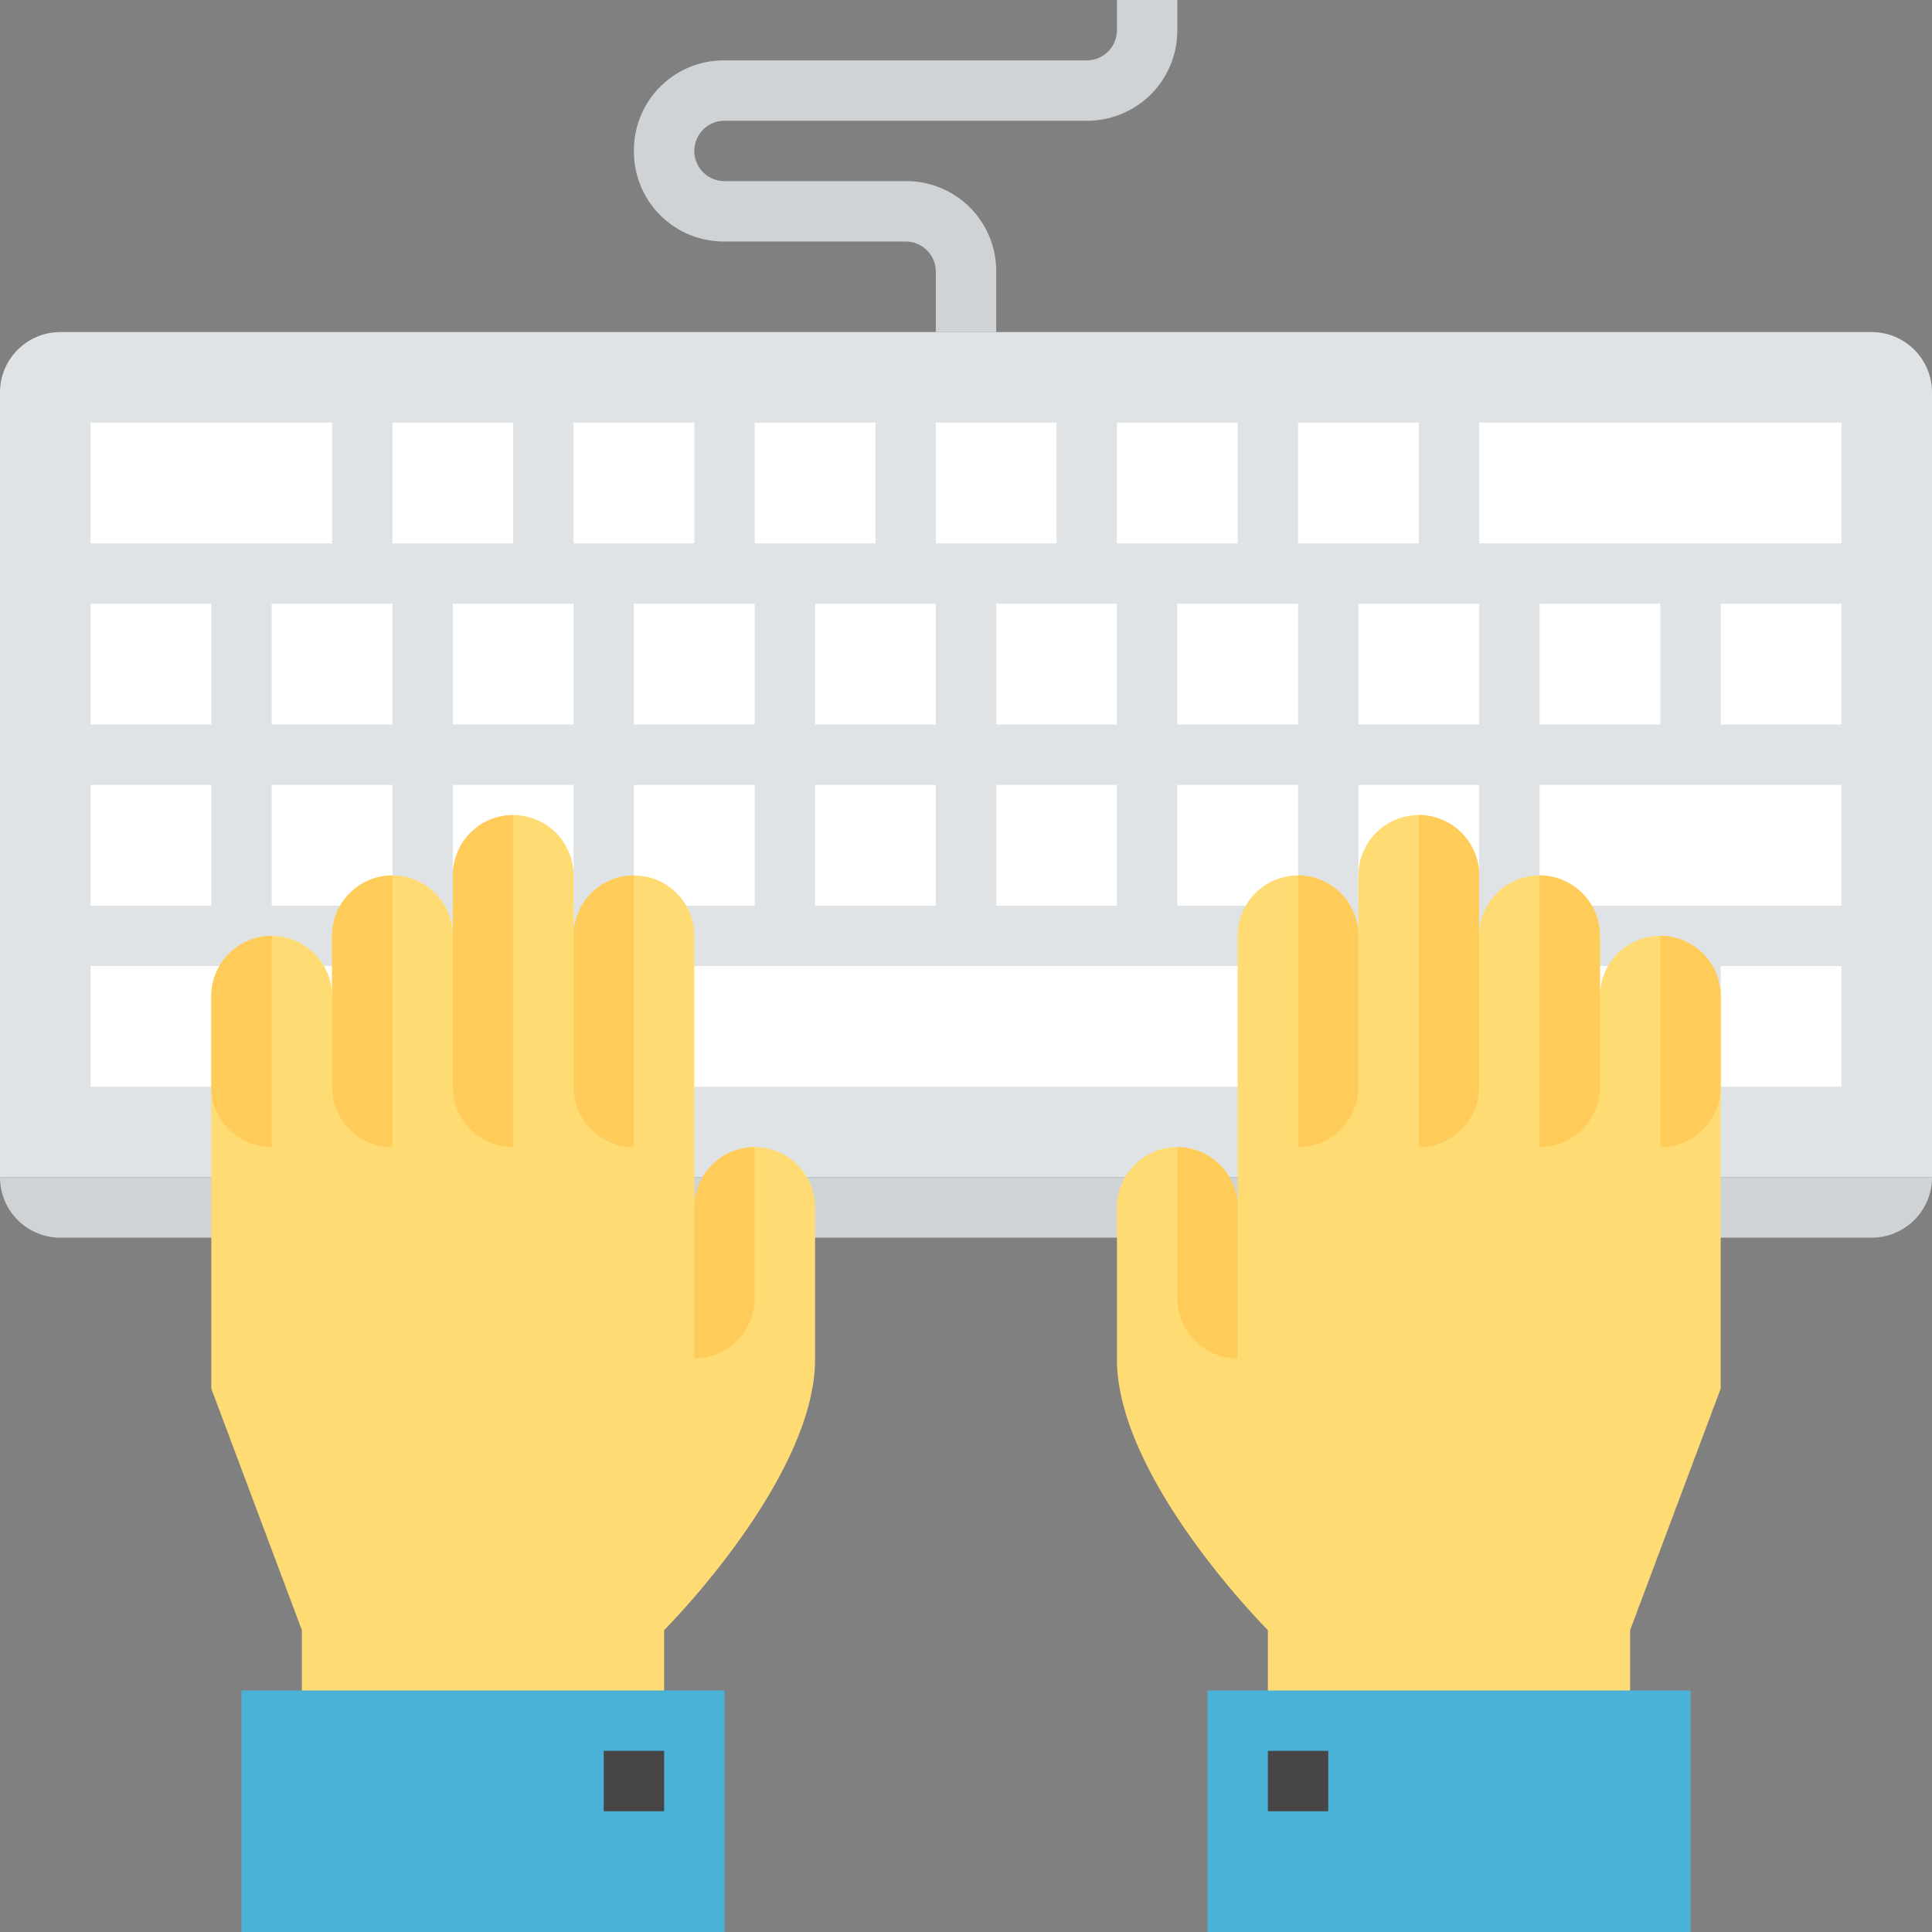 <svg xmlns="http://www.w3.org/2000/svg" viewBox="0 0 512 512"><rect x="0" y="0" width="512" height="512" fill="#808080" stroke="none"/><path d="M264 88h-16V72a8 8 0 00-8-8h-48a23.8 23.8 0 01-24-24 23.8 23.8 0 0124-24h96a8 8 0 008-8V0h16v8a23.9 23.9 0 01-24 24h-96a8 8 0 00-8 8 8 8 0 008 8h48a23.8 23.8 0 0124 24v16z" fill="#cfd3d6"/><path d="M512 312H0V104a16 16 0 0116-16h480a16 16 0 0116 16v208z" fill="#dfe3e6"/><g fill="#fff"><path d="M24 160h32v32H24zM72 160h32v32H72zM120 160h32v32h-32zM168 160h32v32h-32zM216 160h32v32h-32zM264 160h32v32h-32zM312 160h32v32h-32zM360 160h32v32h-32zM24 256h80v32H24zM120 256h32v32h-32zM168 256h176v32H168zM408 256h32v32h-32zM360 256h32v32h-32zM456 160h32v32h-32zM408 160h32v32h-32zM24 208h32v32H24zM72 208h32v32H72zM120 208h32v32h-32zM168 208h32v32h-32zM216 208h32v32h-32zM264 208h32v32h-32zM312 208h32v32h-32zM360 208h32v32h-32zM408 208h80v32h-80zM456 256h32v32h-32zM24 112h64v32H24zM104 112h32v32h-32zM152 112h32v32h-32zM200 112h32v32h-32zM248 112h32v32h-32zM296 112h32v32h-32zM344 112h32v32h-32zM392 112h96v32h-96z"/></g><path d="M0 312a16 16 0 0016 16h480a16 16 0 0016-16H0z" fill="#cfd3d6"/><path d="M451.3 252.7a16 16 0 00-22.6 0A16 16 0 00424 264v-16a16 16 0 00-16-16 16 16 0 00-16 16v-16a16 16 0 00-16-16 16 16 0 00-16 16v16a16 16 0 00-16-16 16 16 0 00-16 16v70h-.2a15.9 15.9 0 00-15.8-14 16 16 0 00-16 16v40.2c0 31.8 40 71.8 40 71.8v24h96v-24l24-64V264a16 16 0 00-4.7-11.3z" fill="#ffdc73"/><g fill="#ffcb59"><path d="M355.3 236.7A16 16 0 00344 232v72a16 16 0 0016-16v-40a16 16 0 00-4.7-11.3zM387.3 220.7A16 16 0 00376 216v88a16 16 0 0016-16v-56a16 16 0 00-4.7-11.3zM419.3 236.7A16 16 0 00408 232v72a16 16 0 0016-16v-40a16 16 0 00-4.7-11.3zM451.3 252.7A16 16 0 00440 248v56a16 16 0 0016-16v-24a16 16 0 00-4.7-11.3zM323.3 308.7A16 16 0 00312 304v40a16 16 0 0016 16v-40a16 16 0 00-4.7-11.3z"/></g><path fill="#49b2d6" d="M320 448h128v64H320z"/><path fill="#474545" d="M336 464h16v16h-16z"/><path d="M60.7 252.7a16 16 0 0122.6 0A16 16 0 0188 264v-16a16 16 0 0116-16 16 16 0 0116 16v-16a16 16 0 0116-16 16 16 0 0116 16v16a16 16 0 0116-16 16 16 0 0116 16v70h.2a15.9 15.9 0 0115.8-14 16 16 0 0116 16v40.2c0 31.8-40 71.8-40 71.8v24H80v-24l-24-64V264a16 16 0 014.7-11.3z" fill="#ffdc73"/><g fill="#ffcb59"><path d="M156.7 236.7A16 16 0 01168 232v72a16 16 0 01-16-16v-40a16 16 0 014.7-11.3zM124.7 220.7A16 16 0 01136 216v88a16 16 0 01-16-16v-56a16 16 0 014.7-11.3zM92.7 236.7A16 16 0 01104 232v72a16 16 0 01-16-16v-40a16 16 0 014.7-11.3zM60.7 252.7A16 16 0 0172 248v56a16 16 0 01-16-16v-24a16 16 0 014.7-11.3zM188.7 308.7A16 16 0 01200 304v40a16 16 0 01-16 16v-40a16 16 0 014.7-11.3z"/></g><path fill="#49b2d6" d="M64 448h128v64H64z"/><path fill="#474545" d="M160 464h16v16h-16z"/></svg>